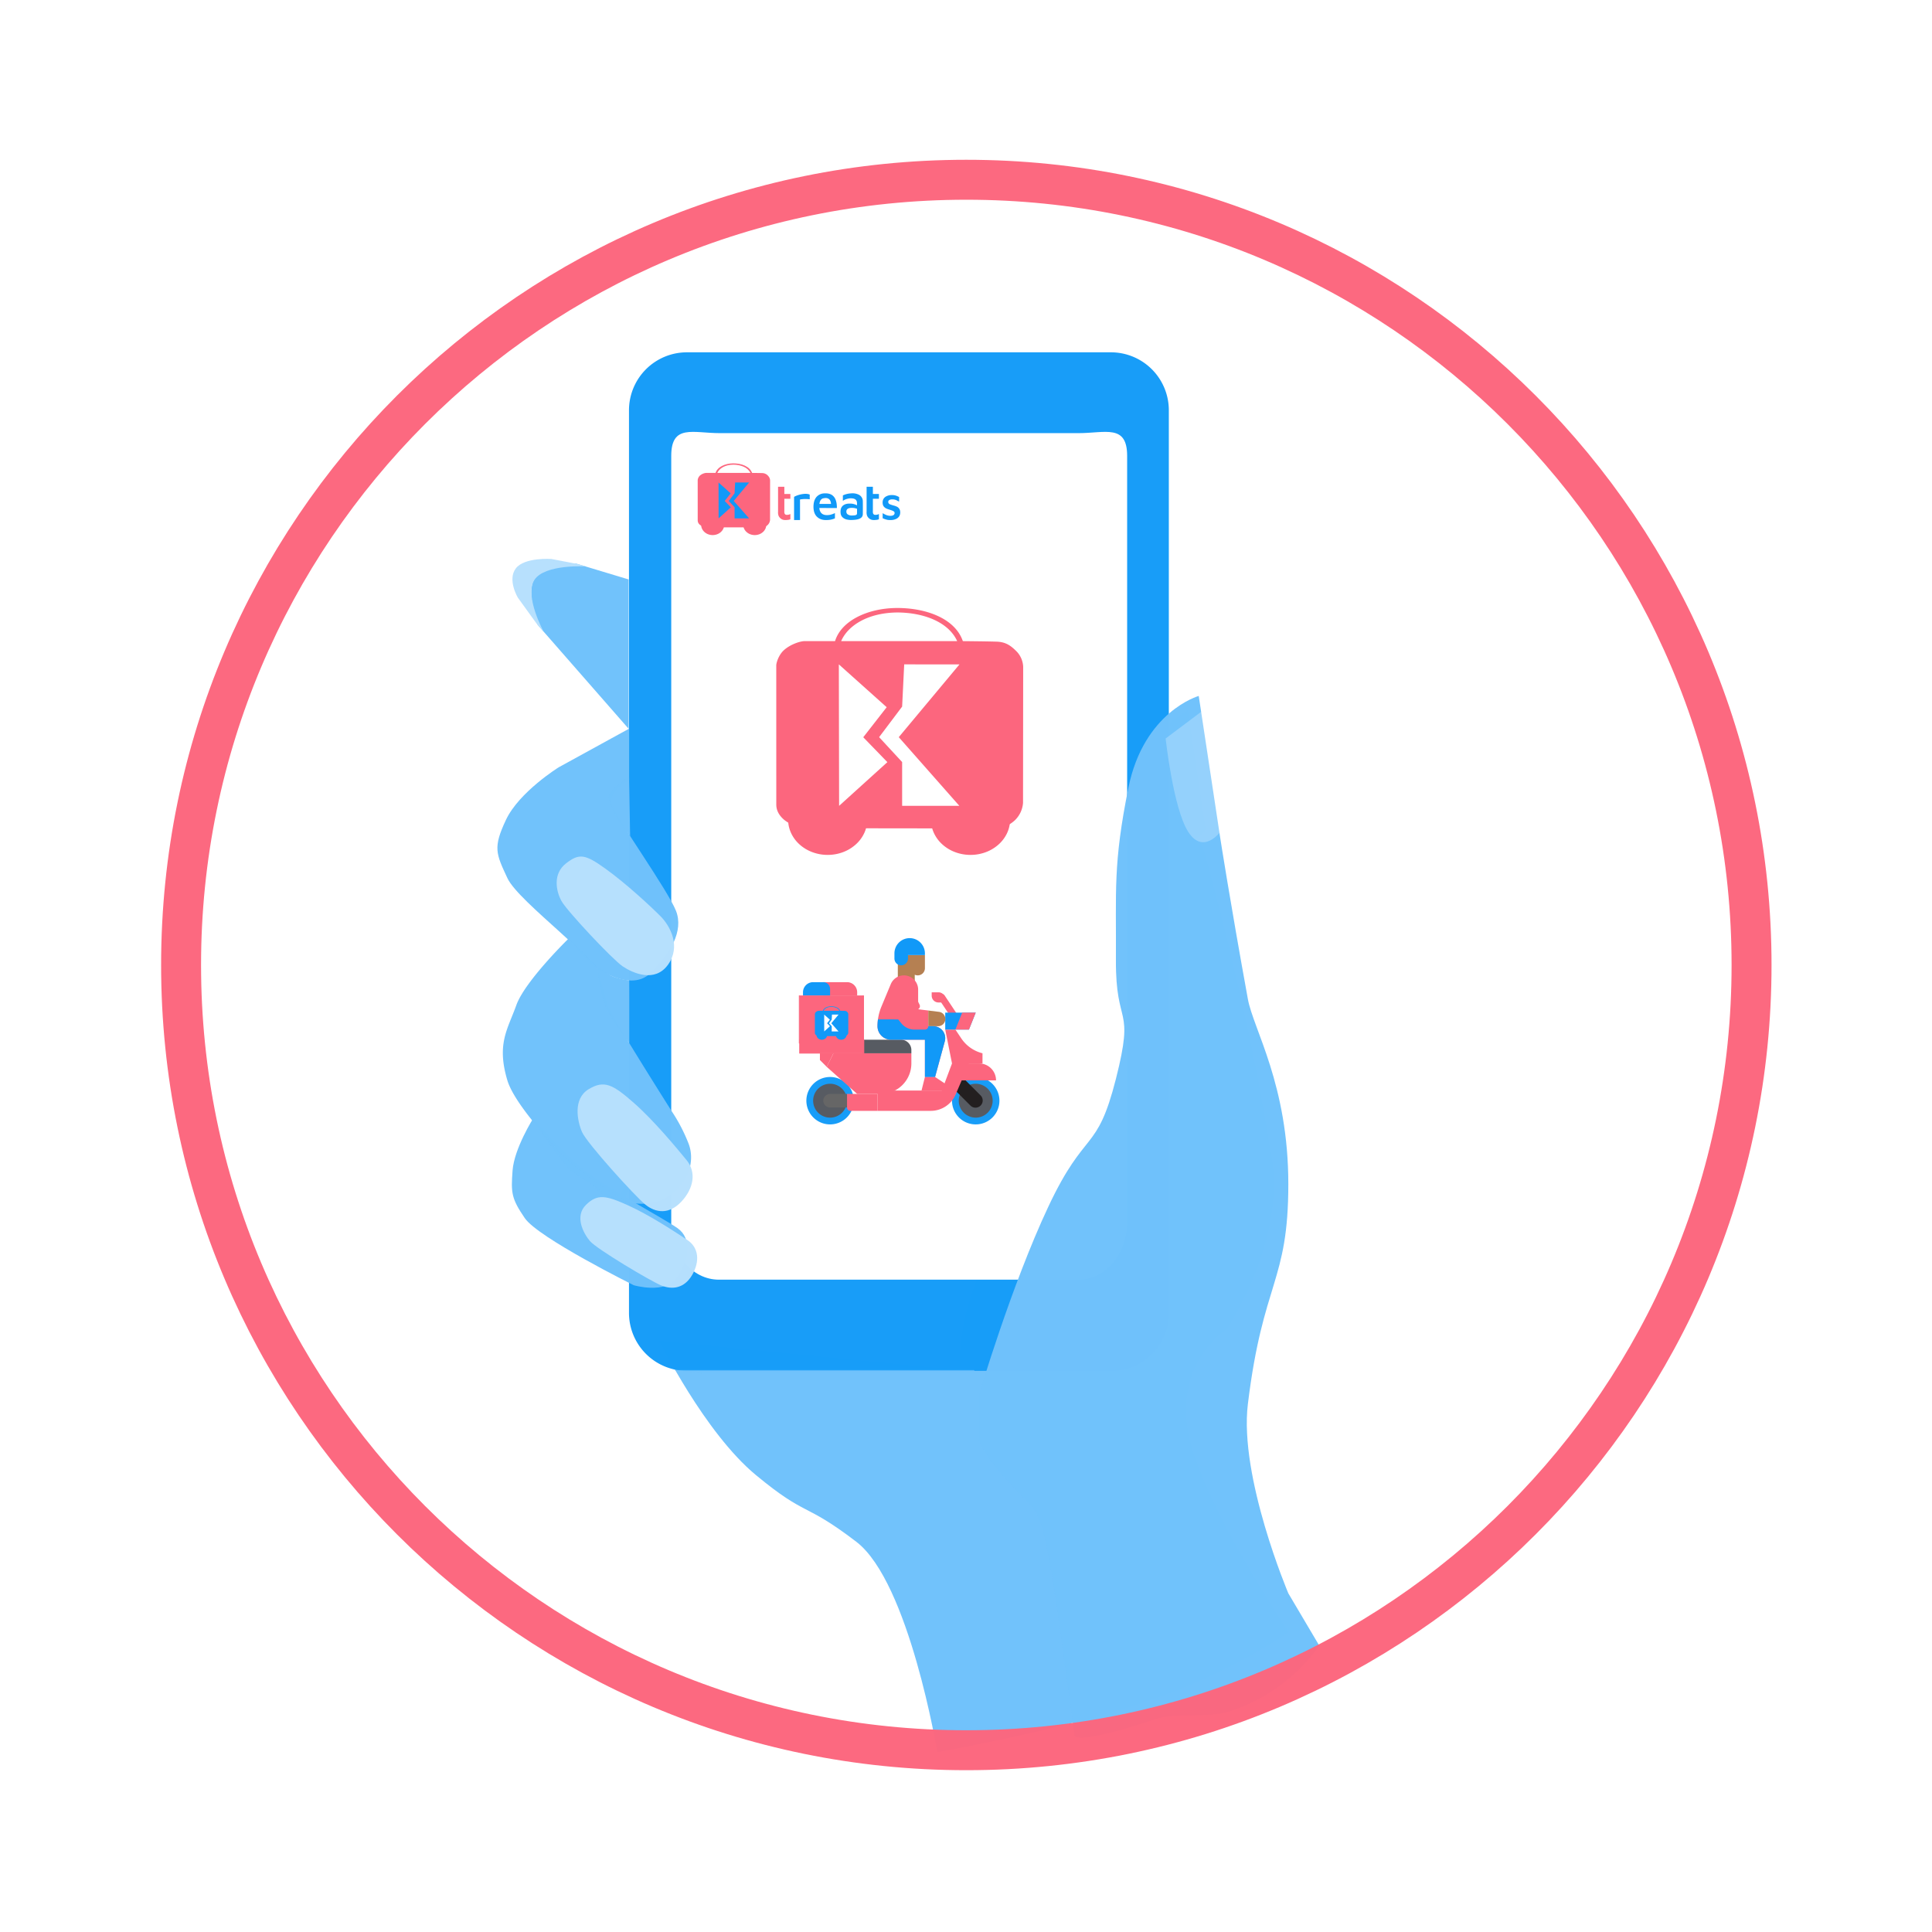 <svg xmlns="http://www.w3.org/2000/svg" xmlns:xlink="http://www.w3.org/1999/xlink" width="1451" height="1451" viewBox="0 0 1451 1451">
  <defs>
    <style>
      .cls-1, .cls-11 {
        fill: #fff;
      }

      .cls-2 {
        clip-path: url(#clip-Step_3);
      }

      .cls-3 {
        fill: rgba(255,202,8,0);
      }

      .cls-4 {
        fill: url(#linear-gradient);
      }

      .cls-5 {
        fill: #70C2FB;opacity: 0.99;
      }

      .cls-6 {
        fill: #70C2FB;opacity: 0.69;
      }

      .cls-18, .cls-7 {
        fill: #179CF8;opacity: 0.99;
      }

      .cls-10, .cls-7 {
        fill-rule: evenodd;
      }

      .cls-21, .cls-8 {
        fill: #FC667E;
      }

      .cls-10, .cls-9 {
        fill: #1199F8;
      }

      .cls-11 {
        stroke: #707070;
      }

      .cls-12 {
        fill: rgba(255,255,255,0.25);
      }

      .cls-13 {
        fill: #70C2FB;opacity: 0.69;
      }

      .cls-14 {
        fill: #70C2FB;opacity: 0.99;
      }

      .cls-15 {
        clip-path: url(#clip-path);
      }

      .cls-16 {
        fill: #b58052;
      }

      .cls-17 {
        fill: #575b62;
      }

      .cls-19 {
        fill: #231f20;
      }

      .cls-20 {
        fill: #666;
      }

      .cls-21, .cls-23 {
        stroke: #FC667E;
      }

      .cls-21 {
        stroke-width: 0.445px;
      }

      .cls-22 {
        fill: #B7E0FD;opacity: 0.99;
      }

      .cls-23, .cls-26 {
        fill: none;
      }

      .cls-23 {
        stroke-width: 30px;
        opacity: 0.98;
      }

      .cls-24, .cls-25 {
        stroke: none;
      }

      .cls-25 {
        fill: rgba(255,202,8,0.1);
      }
    </style>
    <linearGradient id="linear-gradient" x1="3.487" y1="1.332" x2="-0.315" y2="0.425" gradientUnits="objectBoundingBox">
      <stop offset="0" stop-color="#cf9174"/>
      <stop offset="1" stop-color="#91624c"/>
    </linearGradient>
    <clipPath id="clip-path">
      <rect id="Rectangle_504" data-name="Rectangle 504" class="cls-1" width="157.788" height="144.878" transform="translate(0 0)"/>
    </clipPath>
    <clipPath id="clip-Step_3">
      <rect width="1451" height="1451"/>
    </clipPath>
  </defs>
  <g id="Step_3" data-name="Step 3" class="cls-2">
    <rect class="cls-1" width="1451" height="1451"/>
    <g id="Group_2423" data-name="Group 2423" transform="translate(-6407 -1508)">
      <rect id="Rectangle_510" data-name="Rectangle 510" class="cls-1" width="1451" height="1451" transform="translate(6407 1508)"/>
      <g id="Group_2322" data-name="Group 2322" transform="translate(6543 1643)">
        <g id="Group_2320" data-name="Group 2320" transform="translate(241.925 129.602)">
          <g id="Path_4327" data-name="Path 4327" class="cls-3" transform="translate(58.146 510.177)">
            <path class="cls-24" d="M9.431,0H245.21a9.431,9.431,0,0,1,9.431,9.431v96.2a9.431,9.431,0,0,1-9.431,9.431H9.431A9.431,9.431,0,0,1,0,105.629V9.431A9.431,9.431,0,0,1,9.431,0Z"/>
            <path class="cls-25" d="M 9.431 1 C 4.782 1 1 4.782 1 9.431 L 1 105.629 C 1 110.278 4.782 114.06 9.431 114.06 L 245.21 114.06 C 249.859 114.06 253.641 110.278 253.641 105.629 L 253.641 9.431 C 253.641 4.782 249.859 1 245.21 1 L 9.431 1 M 9.431 -7.62939453125e-06 L 245.21 -7.62939453125e-06 C 250.419 -7.62939453125e-06 254.641 4.222 254.641 9.431 L 254.641 105.629 C 254.641 110.838 250.419 115.06 245.21 115.06 L 9.431 115.06 C 4.222 115.06 0 110.838 0 105.629 L 0 9.431 C 0 4.222 4.222 -7.62939453125e-06 9.431 -7.62939453125e-06 Z"/>
          </g>
          <path id="Path_4328" data-name="Path 4328" class="cls-4" d="M955.739,760.706s19.06,72.95,12.049,97.487-12.049,61.34-12.049,61.34S956.122,791.157,955.739,760.706Z" transform="translate(-613.805 -355.101)"/>
          <g id="Group_2317" data-name="Group 2317" transform="translate(117.318 268.622)">
            <path id="Path_4072" data-name="Path 4072" class="cls-5" d="M-5487.53,2197.271s-28.195-59.612-39.544-3.972,18.093,143.825,18.093,143.825l-18.093,87.442s-38.025,60.893-69.83,118.369-26.8,98.672-26.8,98.672l-225.887-22.126s33.745,68.786,72.514,100.85,35.585,19.658,75.353,50.052,60.834,157.987,60.834,157.987,88.127-15.419,153.359-36.757,110.495-53.368,110.495-53.368-66.442-98.586-75.675-150.988,29.217-76.673,29.217-76.673,48.014-70.911,32.105-137.4c-16.422-107.321-50.275-225.283-50.275-225.283Z" transform="translate(5849.589 -2145.695)"/>
            <path id="Path_4077" data-name="Path 4077" class="cls-6" d="M-5719.263,2150.417l-30.715,21.371s11.676,51.317,22.748,68.422,21.54,0,21.54,0Z" transform="translate(6116.077 -2150.417)"/>
          </g>
          <g id="Group_2318" data-name="Group 2318" transform="translate(94.471)">
            <path id="Path_1010" data-name="Path 1010" class="cls-7" d="M-276.521,1065.166a43.507,43.507,0,0,0,43.578,43.578H85.335a43.507,43.507,0,0,0,43.578-43.578v-677.8a43.507,43.507,0,0,0-43.578-43.578H-232.943a43.507,43.507,0,0,0-43.578,43.578Z" transform="translate(276.521 -343.789)"/>
            <path id="Path_1011" data-name="Path 1011" class="cls-1" d="M-236.7,988.189H33.332c20.233,0,36.575-19.454,36.575-43.578V369.533c0-24.124-16.342-17.12-36.575-17.12H-235.92c-20.233,0-36.574-7-36.574,17.12V944.611C-273.272,968.735-256.931,988.189-236.7,988.189Z" transform="translate(304.223 -291.712)"/>
            <g id="Group_2429" data-name="Group 2429" transform="translate(50.604 83.398)">
              <g id="Group_1926" data-name="Group 1926" transform="translate(61.352 17.597)">
                <path id="Path_3096" data-name="Path 3096" class="cls-8" d="M656.459,248.2v18.68a7.628,7.628,0,0,0,.341,2.991,5.4,5.4,0,0,0,3.779,3.19,9.359,9.359,0,0,0,2.7.039,7.751,7.751,0,0,0,1.785-.284c.166-.056.486-.106.594-.256a.6.6,0,0,0,.047-.342v-3.543c-.317.091-.6.266-.915.367a5.385,5.385,0,0,1-1.694.231,1.839,1.839,0,0,1-1.144-.259c-1.013-.707-.778-2.166-.778-3.238v-8.6h4.532v-3.589h-4.532V248.2Z" transform="translate(-656.456 -248.203)"/>
                <path id="Path_3112" data-name="Path 3112" class="cls-9" d="M656.459,248.2v18.68a7.628,7.628,0,0,0,.341,2.991,5.4,5.4,0,0,0,3.779,3.19,9.359,9.359,0,0,0,2.7.039,7.751,7.751,0,0,0,1.785-.284c.166-.056.486-.106.594-.256a.6.6,0,0,0,.047-.342v-3.543c-.317.091-.6.266-.915.367a5.385,5.385,0,0,1-1.694.231,1.839,1.839,0,0,1-1.144-.259c-1.013-.707-.778-2.166-.778-3.238v-8.6h4.532v-3.589h-4.532V248.2Z" transform="translate(-589.96 -248.203)"/>
                <path id="Path_3098" data-name="Path 3098" class="cls-9" d="M918.934,396.439H923.4V382.049c0-.238-.107-.836.073-1.014.108-.107.332-.105.474-.128.424-.07.85-.1,1.275-.146a20.229,20.229,0,0,1,3.279-.08,15.682,15.682,0,0,1,2.186.184v-2.6c0-.227.1-.738-.073-.912a1.464,1.464,0,0,0-.565-.272,7.753,7.753,0,0,0-1.639-.286,10.942,10.942,0,0,0-2.323.051,20.532,20.532,0,0,0-4.645,1.055,14.637,14.637,0,0,0-1.822.763c-.2.1-.517.195-.636.391a.775.775,0,0,0-.047.395v16.986Z" transform="translate(-906.907 -371.472)"/>
                <path id="Path_3111" data-name="Path 3111" class="cls-9" d="M494.536-600.638a16.294,16.294,0,0,0-5.788,1.38l-.269.15-.014,2.031c0,1.12,0,2.036.018,2.036s.223-.132.465-.291a9.558,9.558,0,0,1,3.17-1.3,9.424,9.424,0,0,1,4.153-.141,4.024,4.024,0,0,1,1.958.975,3.3,3.3,0,0,1,.77,1.485,16.187,16.187,0,0,1,.087,2.632c-.023-.009-.282-.137-.583-.282a10.878,10.878,0,0,0-3.352-.947,17.693,17.693,0,0,0-3.188.023c-2.878.446-4.59,1.908-5.1,4.349a9.163,9.163,0,0,0,0,3.324,4.559,4.559,0,0,0,1.494,2.65,7.058,7.058,0,0,0,3.743,1.685,14.273,14.273,0,0,0,3.165.209c3.725-.087,5.993-.7,7.227-1.945a3.526,3.526,0,0,0,.943-2.059c.068-.492.068-9.9,0-10.5a5.448,5.448,0,0,0-1.535-3.411,5.217,5.217,0,0,0-1.58-1.125A10.891,10.891,0,0,0,494.536-600.638Zm1.412,10.9a10.322,10.322,0,0,1,2.746.533l.419.141v1.79c0,1.125-.018,1.881-.05,2.027-.178.833-1.079,1.157-3.388,1.211a7.227,7.227,0,0,1-1.489-.045,5.269,5.269,0,0,1-1.635-.537,2.354,2.354,0,0,1-1.293-1.334,3.529,3.529,0,0,1-.1-1.726c.3-1.266,1.453-1.963,3.443-2.072.314-.018.619-.027.683-.023S495.647-589.754,495.947-589.74Z" transform="translate(-439.8 605.592)"/>
                <path id="shop_2x_5_" data-name="shop@2x (5)" class="cls-10" d="M76.729,287.241a8.773,8.773,0,0,0-2.63.8,5.015,5.015,0,0,0-2.7,2.947,6.507,6.507,0,0,0,.119,3.948,4.944,4.944,0,0,0,2.088,2.17,13.517,13.517,0,0,0,2.063.826c.32.1,1.067.337,1.66.53,2.173.708,2.824,1.221,2.824,2.224a1.809,1.809,0,0,1-.965,1.618c-1.1.657-3.411.6-5.265-.132a20.458,20.458,0,0,1-2.6-1.316l-.14-.085v1.917c0,1.788.005,1.918.075,1.94.042.013.318.123.614.246a16.328,16.328,0,0,0,3.018.943,15.245,15.245,0,0,0,3.5.069,9.313,9.313,0,0,0,3.4-1.039,5.44,5.44,0,0,0,2.113-2.216,6.382,6.382,0,0,0,.312-3.906,4.442,4.442,0,0,0-2.508-2.9,13.518,13.518,0,0,0-2.47-.846,23.245,23.245,0,0,1-2.576-.876,1.8,1.8,0,0,1-1.258-1.527,1.617,1.617,0,0,1,1.042-1.8,4.226,4.226,0,0,1,2.036-.36,6.871,6.871,0,0,1,3.815,1.055c.666.33,1.22.6,1.231.6s.02-.773.02-1.718v-1.718l-.6-.285a11.963,11.963,0,0,0-2.627-.976,12.086,12.086,0,0,0-3.606-.129" transform="translate(7.368 -280.965)"/>
                <g id="e_2x" data-name="e@2x" transform="translate(26.599 4.919)">
                  <path id="Path_3115" data-name="Path 3115" class="cls-9" d="M70.124-1000.712a8.236,8.236,0,0,0-5.457,2.274,8.2,8.2,0,0,0-1.237,1.6c-.1.181-.409.787-.464.927-.027.069-.066.159-.085.206a11.989,11.989,0,0,0-.45,1.391c-.071.31-.085.379-.137.639a16.48,16.48,0,0,0-.082,5.528c.038.225.154.807.187.933.014.052.036.126.044.165a9.443,9.443,0,0,0,.675,1.8c.074.151.173.335.217.411s.091.156.1.178a8.151,8.151,0,0,0,.982,1.289A10.3,10.3,0,0,0,66-982.066l.365.208a6.031,6.031,0,0,0,.746.373c.077.033.2.088.274.124a5.349,5.349,0,0,0,.672.233,9.6,9.6,0,0,0,1.728.357c.143.016.326.044.409.057.2.033,2.25.033,2.732,0,.532-.038,1.237-.121,1.646-.192l.315-.055c.184-.027.82-.17,1.084-.241l.453-.124c.337-.093.971-.313,1.377-.477l.321-.132.011-1.97c.008-1.081,0-1.975-.011-1.981a.639.639,0,0,0-.208.077,15.256,15.256,0,0,1-1.915.771c-.491.162-.582.189-1.166.346-.1.027-.269.06-.549.11-.1.016-.2.036-.233.044-.134.027-.694.093-1.07.121a13.934,13.934,0,0,1-1.865-.025,6.6,6.6,0,0,1-.892-.162c-.052-.016-.17-.049-.261-.071a2.6,2.6,0,0,1-.247-.082c-.044-.022-.167-.074-.274-.115a4.3,4.3,0,0,1-1.509-1.031,2.865,2.865,0,0,1-.343-.406,1.306,1.306,0,0,0-.082-.11,1.874,1.874,0,0,1-.192-.288.754.754,0,0,0-.077-.132,1.7,1.7,0,0,1-.126-.225c-.027-.06-.08-.178-.118-.261a5.845,5.845,0,0,1-.258-.672c-.016-.06-.041-.137-.055-.173a.429.429,0,0,1-.025-.129.109.109,0,0,0-.025-.08.248.248,0,0,1-.038-.118c-.008-.057-.03-.173-.047-.255s-.041-.219-.052-.3-.03-.176-.038-.206a2.423,2.423,0,0,1-.03-.271l-.016-.217,1.24.016c.683.011,3.651.019,6.592.022l5.35,0,.008-.409a19.664,19.664,0,0,0-.134-2.34,15.4,15.4,0,0,0-.491-2.5,12.5,12.5,0,0,0-.439-1.248,7.968,7.968,0,0,0-1.122-1.876,7.181,7.181,0,0,0-1.5-1.38c-.077-.047-.189-.115-.25-.159a6.63,6.63,0,0,0-1.44-.656c-.159-.049-.318-.1-.357-.112-.066-.022-.258-.071-.562-.137-.074-.019-.211-.044-.3-.058l-.329-.052A14.883,14.883,0,0,0,70.124-1000.712Zm1.317,3.481c.151.016.329.041.4.055.272.049.455.09.521.11l.192.055a1.974,1.974,0,0,1,.343.124,3.337,3.337,0,0,1,.628.351,4.026,4.026,0,0,1,.691.664c.027.044.071.1.093.132a4.291,4.291,0,0,1,.4.746c.025.06.058.132.071.156s.134.384.143.425c.014.072.03.14.1.425a6.471,6.471,0,0,1,.165,1.191c-.005.005-1.967.011-4.359.011H66.484l.014-.132c.008-.071.03-.2.047-.293s.036-.214.044-.275.077-.335.091-.381.036-.129.052-.181c.071-.26.1-.348.115-.4.014-.03.049-.129.082-.219a3.714,3.714,0,0,1,1.141-1.7c.058-.044.132-.1.159-.129a.21.21,0,0,1,.08-.047.856.856,0,0,0,.145-.082,3.053,3.053,0,0,1,.623-.3A13.412,13.412,0,0,1,71.441-997.231Z" transform="translate(-62.018 1000.735)"/>
                  <path id="Path_3116" data-name="Path 3116" class="cls-9" d="M177.36-809.9a.055.055,0,0,0,.052,0c.011-.008-.005-.016-.036-.014S177.339-809.911,177.36-809.9Z" transform="translate(-174.184 815.154)"/>
                  <path id="Path_3117" data-name="Path 3117" class="cls-9" d="M181.36-809.9a.055.055,0,0,0,.052,0c.011-.008-.005-.016-.036-.014S181.338-809.911,181.36-809.9Z" transform="translate(-178.074 815.154)"/>
                  <path id="Path_3118" data-name="Path 3118" class="cls-9" d="M184.724-807.772a.184.184,0,0,0,.011.11c.011.008.022-.036.022-.1C184.757-807.9,184.74-807.9,184.724-807.772Z" transform="translate(-181.355 813.158)"/>
                  <path id="Path_3119" data-name="Path 3119" class="cls-9" d="M186.724-799.772a.184.184,0,0,0,.011.11c.011.008.022-.036.022-.1C186.757-799.9,186.74-799.9,186.724-799.772Z" transform="translate(-183.3 805.378)"/>
                  <path id="Path_3120" data-name="Path 3120" class="cls-9" d="M160.614-795.965c-.069.08-.071.11-.006.049a.491.491,0,0,0,.074-.077C160.683-796.012,160.639-796,160.614-795.965Z" transform="translate(-157.857 801.617)"/>
                  <path id="Path_3121" data-name="Path 3121" class="cls-9" d="M155-783.97c0,.014.014.019.027.011s.027-.022.027-.03-.011-.011-.027-.011A.03.03,0,0,0,155-783.97Z" transform="translate(-152.449 789.946)"/>
                  <path id="Path_3122" data-name="Path 3122" class="cls-9" d="M150.614-779.965c-.069.08-.071.11-.006.049a.482.482,0,0,0,.074-.077C150.683-780.012,150.639-780,150.614-779.965Z" transform="translate(-148.132 786.056)"/>
                  <path id="Path_3123" data-name="Path 3123" class="cls-9" d="M194.366-748.955a.033.033,0,0,0,.014.044c.014.008.027,0,.027-.025C194.407-748.985,194.391-748.993,194.366-748.955Z" transform="translate(-190.732 755.886)"/>
                  <path id="Path_3124" data-name="Path 3124" class="cls-9" d="M127-725.97c0,.014.014.019.027.011s.027-.022.027-.03-.011-.011-.027-.011A.03.03,0,0,0,127-725.97Z" transform="translate(-125.217 733.537)"/>
                  <path id="Path_3125" data-name="Path 3125" class="cls-9" d="M127-556.973a.03.03,0,0,0,.03.027c.014,0,.019-.014.011-.027s-.022-.027-.03-.027S127-556.989,127-556.973Z" transform="translate(-125.217 569.173)"/>
                  <path id="Path_3126" data-name="Path 3126" class="cls-9" d="M141-514.973a.03.03,0,0,0,.03.028c.014,0,.019-.014.011-.028s-.022-.027-.03-.027S141-514.989,141-514.973Z" transform="translate(-138.833 528.325)"/>
                  <path id="Path_3127" data-name="Path 3127" class="cls-9" d="M196.588-492.757a.078.078,0,0,0,.005.074c.036.022.049-.022.027-.08S196.6-492.815,196.588-492.757Z" transform="translate(-192.89 506.735)"/>
                  <path id="Path_3128" data-name="Path 3128" class="cls-9" d="M150.337-491.834c.027.036.06.069.074.069s0-.03-.038-.069C150.291-491.922,150.274-491.922,150.337-491.834Z" transform="translate(-147.877 505.859)"/>
                  <path id="Path_3129" data-name="Path 3129" class="cls-9" d="M160.3-471.959c.011.022.03.041.044.041s.014-.016-.006-.041A.165.165,0,0,0,160.3-472C160.293-472,160.3-471.981,160.3-471.959Z" transform="translate(-157.6 486.505)"/>
                  <path id="Path_3130" data-name="Path 3130" class="cls-9" d="M163.984-465.872c.038.044.077.088.085.1a.2.2,0,0,1,.03.055c.008.022.019.027.03.011s-.036-.077-.1-.137C163.948-465.924,163.934-465.93,163.984-465.872Z" transform="translate(-161.159 480.583)"/>
                  <path id="Path_3131" data-name="Path 3131" class="cls-9" d="M216.363-447.973c.008.014.022.027.03.027s.011-.014.011-.027a.028.028,0,0,0-.03-.027C216.36-448,216.355-447.989,216.363-447.973Z" transform="translate(-212.125 463.164)"/>
                  <path id="Path_3132" data-name="Path 3132" class="cls-9" d="M175.582-446.4c.047.052.085.1.091.107s.011.005.019,0-.033-.055-.091-.107l-.1-.093Z" transform="translate(-172.387 461.705)"/>
                  <path id="Path_3133" data-name="Path 3133" class="cls-9" d="M218-444.078a.166.166,0,0,0,.041.044c.036.03.038.027.025-.011S218-444.108,218-444.078Z" transform="translate(-213.721 459.362)"/>
                  <path id="Path_3134" data-name="Path 3134" class="cls-9" d="M222.363-437.973c.008.014.022.027.03.027s.011-.014.011-.027a.028.028,0,0,0-.03-.027C222.36-438,222.355-437.989,222.363-437.973Z" transform="translate(-217.96 453.438)"/>
                  <path id="Path_3135" data-name="Path 3135" class="cls-9" d="M224-434.078a.167.167,0,0,0,.041.044c.036.03.038.027.025-.011S224-434.108,224-434.078Z" transform="translate(-219.556 449.636)"/>
                  <path id="Path_3136" data-name="Path 3136" class="cls-9" d="M228.363-427.973c.008.014.022.027.03.027s.011-.014.011-.027a.028.028,0,0,0-.03-.027C228.36-428,228.355-427.989,228.363-427.973Z" transform="translate(-223.796 443.712)"/>
                  <path id="Path_3137" data-name="Path 3137" class="cls-9" d="M230.415-423.945a.263.263,0,0,0,.06.055c.005,0-.005-.025-.025-.055s-.047-.055-.06-.055S230.388-423.975,230.415-423.945Z" transform="translate(-225.766 439.822)"/>
                  <path id="Path_3138" data-name="Path 3138" class="cls-9" d="M234.667-418.8c-.011.016,0,.052.033.08s.055.036.055.019-.011-.033-.025-.033-.03-.022-.036-.049S234.678-418.816,234.667-418.8Z" transform="translate(-229.927 434.773)"/>
                  <path id="Path_3139" data-name="Path 3139" class="cls-9" d="M205-412.877c0,.011.027.036.063.058.06.038.06.038.008-.022S205-412.91,205-412.877Z" transform="translate(-201.078 429.023)"/>
                  <path id="Path_3140" data-name="Path 3140" class="cls-9" d="M238.663-412.817c-.008.047,0,.091.011.1s.022-.03.022-.082C238.7-412.921,238.679-412.929,238.663-412.817Z" transform="translate(-233.813 429.023)"/>
                  <path id="Path_3141" data-name="Path 3141" class="cls-9" d="M210.4-408.973c-.008.014,0,.027.027.027s.036-.014.027-.027-.022-.027-.027-.027S210.412-408.989,210.4-408.973Z" transform="translate(-206.331 425.233)"/>
                  <path id="Path_3142" data-name="Path 3142" class="cls-9" d="M214.391-406.466c-.008.016,0,.03.025.03a.064.064,0,0,1,.052.033c.005.019.019.027.03.019s-.005-.038-.036-.063S214.4-406.485,214.391-406.466Z" transform="translate(-210.208 422.779)"/>
                  <path id="Path_3143" data-name="Path 3143" class="cls-9" d="M241.2-405.456c0,.044.005.06.014.033a.207.207,0,0,0,0-.082C241.205-405.522,241.2-405.5,241.2-405.456Z" transform="translate(-236.284 421.841)"/>
                  <path id="Path_3144" data-name="Path 3144" class="cls-9" d="M220.295-402.151c-.049.022-.047.025.019.025a.118.118,0,0,1,.085.036c.005.019.019.027.03.019C220.465-402.1,220.35-402.173,220.295-402.151Z" transform="translate(-215.92 418.576)"/>
                  <path id="Path_3145" data-name="Path 3145" class="cls-9" d="M238.509-400.957a.069.069,0,0,0,.014.06c.019.033.025.027.025-.022S238.534-401,238.509-400.957Z" transform="translate(-233.665 417.432)"/>
                  <path id="Path_3146" data-name="Path 3146" class="cls-9" d="M226.6-398.875l-.1.019.118.005c.074,0,.112-.008.1-.025a.048.048,0,0,0-.022-.025A.856.856,0,0,1,226.6-398.875Z" transform="translate(-221.988 415.41)"/>
                  <path id="Path_3147" data-name="Path 3147" class="cls-9" d="M235.36-395.9a.056.056,0,0,0,.052,0c.011-.008-.005-.016-.036-.014S235.339-395.911,235.36-395.9Z" transform="translate(-230.593 412.512)"/>
                  <path id="Path_3148" data-name="Path 3148" class="cls-9" d="M597.36-765.9a.055.055,0,0,0,.052,0c.011-.008-.005-.016-.036-.014S597.338-765.911,597.36-765.9Z" transform="translate(-582.662 772.362)"/>
                  <path id="Path_3149" data-name="Path 3149" class="cls-9" d="M589.281-763.872a.148.148,0,0,1-.126.134c-.044.008-.047.011-.008.027.066.025.2-.115.162-.17C589.287-763.916,589.281-763.913,589.281-763.872Z" transform="translate(-574.66 770.402)"/>
                  <path id="Path_3150" data-name="Path 3150" class="cls-9" d="M600.439-763.367c-.016.047.014.071.058.047.022-.014.019-.03-.005-.052S600.452-763.4,600.439-763.367Z" transform="translate(-585.663 769.903)"/>
                  <path id="Path_3151" data-name="Path 3151" class="cls-9" d="M604.3-759.945c.027.03.055.049.063.044s-.063-.1-.093-.1C604.255-760,604.268-759.975,604.3-759.945Z" transform="translate(-589.386 766.604)"/>
                  <path id="Path_3152" data-name="Path 3152" class="cls-9" d="M585.042-754.591a.153.153,0,0,1-.036.113c-.019.005-.027.019-.019.03.038.041.1-.082.077-.162S585.045-754.692,585.042-754.591Z" transform="translate(-570.637 761.42)"/>
                  <path id="Path_3153" data-name="Path 3153" class="cls-9" d="M608.366-754.955a.033.033,0,0,0,.014.044c.014.008.027,0,.027-.025C608.407-754.985,608.391-754.993,608.366-754.955Z" transform="translate(-593.374 761.721)"/>
                  <path id="Path_3154" data-name="Path 3154" class="cls-9" d="M610.366-750.955a.033.033,0,0,0,.014.044c.014.008.027,0,.027-.025C610.407-750.985,610.391-750.993,610.366-750.955Z" transform="translate(-595.319 757.831)"/>
                  <path id="Path_3155" data-name="Path 3155" class="cls-9" d="M612.563-746.872c-.008.03,0,.063.011.071s.025-.016.025-.055C612.6-746.941,612.582-746.949,612.563-746.872Z" transform="translate(-597.456 753.888)"/>
                  <path id="Path_3156" data-name="Path 3156" class="cls-9" d="M583-741.97c0,.014.014.019.027.011s.027-.022.027-.03-.011-.011-.027-.011A.03.03,0,0,0,583-741.97Z" transform="translate(-568.708 749.098)"/>
                  <path id="Path_3157" data-name="Path 3157" class="cls-9" d="M614.366-740.955a.034.034,0,0,0,.014.044c.014.008.027,0,.027-.025C614.407-740.985,614.391-740.994,614.366-740.955Z" transform="translate(-599.21 748.105)"/>
                  <path id="Path_3158" data-name="Path 3158" class="cls-9" d="M616.363-735.973c.008.014.022.027.03.027s.011-.014.011-.027a.028.028,0,0,0-.03-.027C616.36-736,616.355-735.989,616.363-735.973Z" transform="translate(-601.152 743.263)"/>
                  <path id="Path_3159" data-name="Path 3159" class="cls-9" d="M579-731.97c0,.014.014.019.027.011s.027-.022.027-.03-.011-.011-.027-.011A.03.03,0,0,0,579-731.97Z" transform="translate(-564.817 739.372)"/>
                  <path id="Path_3160" data-name="Path 3160" class="cls-9" d="M618.363-729.973c.008.014.022.027.03.027s.011-.014.011-.027a.028.028,0,0,0-.03-.027C618.36-730,618.355-729.989,618.363-729.973Z" transform="translate(-603.097 737.427)"/>
                  <path id="Path_3161" data-name="Path 3161" class="cls-9" d="M563-697.882c0,.03.011.049.027.038a.043.043,0,0,0,.008-.055C563.017-697.956,563-697.951,563-697.882Z" transform="translate(-549.256 706.245)"/>
                  <path id="Path_3162" data-name="Path 3162" class="cls-9" d="M561-692.936c0,.022.014.033.027.025a.033.033,0,0,0,.014-.044C561.016-692.994,561-692.985,561-692.936Z" transform="translate(-547.311 701.422)"/>
                  <path id="Path_3163" data-name="Path 3163" class="cls-9" d="M559.081-685.785c0,.03.008.038.016.016a.055.055,0,0,0,0-.052C559.087-685.832,559.078-685.815,559.081-685.785Z" transform="translate(-545.444 694.463)"/>
                  <path id="Path_3164" data-name="Path 3164" class="cls-9" d="M605.651-685.844l-.151.159.159-.151c.146-.137.17-.165.148-.165C605.8-686,605.733-685.929,605.651-685.844Z" transform="translate(-590.59 694.634)"/>
                  <path id="Path_3165" data-name="Path 3165" class="cls-9" d="M561-682.528c0,.019.011.033.025.033s.03.041.036.088c.008.091.008.091.025.016a.112.112,0,0,0-.033-.121C561.022-682.539,561-682.545,561-682.528Z" transform="translate(-547.311 691.267)"/>
                  <path id="Path_3166" data-name="Path 3166" class="cls-9" d="M565-674.877c0,.011.027.036.063.057.06.038.06.038.008-.022S565-674.91,565-674.877Z" transform="translate(-551.201 683.835)"/>
                </g>
              </g>
              <g id="Group_2006" data-name="Group 2006" transform="translate(1)">
                <g id="Group_1981" data-name="Group 1981" transform="translate(13.363)">
                  <g id="Group_1924" data-name="Group 1924">
                    <g id="Group_1892" data-name="Group 1892">
                      <path id="Cart_4_" class="cls-8" d="M294.881,82.745c-1.7-5.067-8.1-7.366-14.384-7.286-5.994.076-11.73,2.709-13.111,7.286h.153c-.588.017,8.04.006,18.233,0C290.02,82.743,294.881,82.745,294.881,82.745Zm-1.22,0H268.7c1.433-3.427,5.786-6.287,12.213-6.3,5.527.051,10.883,2.084,12.746,6.3Z" transform="translate(-267.387 -75.457)"/>
                    </g>
                  </g>
                </g>
                <g id="Group_1924-2" data-name="Group 1924" transform="translate(0 7.183)">
                  <g id="Group_1892-2" data-name="Group 1892" transform="translate(0 0)">
                    <path id="Subtraction_1" data-name="Subtraction 1" class="cls-8" d="M8.634,7.778a9.5,9.5,0,0,1-3.3-.587,8.722,8.722,0,0,1-2.8-1.671,7.671,7.671,0,0,1-1.873-2.5A6.957,6.957,0,0,1,0,.063C0,.046,0,.029,0,.011H17.29V0c0,.018,0,.035,0,.053v.01a6.959,6.959,0,0,1-.679,3,7.706,7.706,0,0,1-1.853,2.452,8.742,8.742,0,0,1-2.748,1.654,9.495,9.495,0,0,1-3.366.606Z" transform="translate(2.593 38.905)"/>
                    <path id="Subtraction_2" data-name="Subtraction 2" class="cls-8" d="M8.633,12.213a9.5,9.5,0,0,1-3.3-.587,8.724,8.724,0,0,1-2.8-1.671,7.674,7.674,0,0,1-1.873-2.5A6.957,6.957,0,0,1,0,4.5c0-.017,0-.034,0-.051H15.669V0A7.117,7.117,0,0,1,17.29,4.5a6.96,6.96,0,0,1-.679,3,7.706,7.706,0,0,1-1.853,2.452,8.742,8.742,0,0,1-2.748,1.654,9.494,9.494,0,0,1-3.366.606Z" transform="translate(34.212 34.469)"/>
                    <path id="Cart_4_2" data-name="Cart_4_" class="cls-8" d="M80.282,173.373c-1.973-.069-7.462-.118-7.462-.118H37.892a8.425,8.425,0,0,0-4.5,2,5.6,5.6,0,0,0-1.656,3.307l.007,30.357a4.239,4.239,0,0,0,1.774,3.387,9.015,9.015,0,0,0,4.442,1.8l42.177.055a6.454,6.454,0,0,0,4.138-1.788,5.884,5.884,0,0,0,1.8-3.8l.031-29.721a5.114,5.114,0,0,0-1.311-3.2A6.021,6.021,0,0,0,80.282,173.373Z" transform="translate(-31.739 -173.255)"/>
                  </g>
                </g>
                <g id="Group_1995" data-name="Group 1995" transform="translate(15.645 14.364)">
                  <path id="Path_3174" data-name="Path 3174" class="cls-9" d="M0,0,9.119,8.163h0L4.654,13.89l4.595,4.744-9.2,8.33Z" transform="translate(0 0)"/>
                  <path id="Path_3173" data-name="Path 3173" class="cls-9" d="M-5390.036,14005.02l-.395,8.047-4.387,5.824,4.387,4.746v8.346h10.9l-11.546-13.092,11.575-13.871Z" transform="translate(5402.494 -14005.02)"/>
                </g>
              </g>
            </g>
            <g id="Rectangle_512" data-name="Rectangle 512" class="cls-11" transform="translate(139.604 493.398)">
              <rect class="cls-24" width="26" height="21"/>
              <rect class="cls-26" x="0.5" y="0.5" width="25" height="20"/>
            </g>
          </g>
          <g id="Group_2319" data-name="Group 2319" transform="translate(127.064 258.073)">
            <path id="Path_4072-2" data-name="Path 4072" class="cls-5" d="M-5535.464,2154.589s-41.215,11.606-52.818,68.94-9.083,77.134-9.383,129.08,14.36,33.069,0,89.591-22.812,36.574-50.712,95.865-52.151,141.538-52.151,141.538v34.463s4.9,14.767,37.26,46.465c12.846,12.584,15.813,36.953,34.409,173.929,0,0-5.792,10.591,60.914-11.4,15.543-5.123,39.486-.913,54.266-5.458,47.241-14.532,68.617-49.991,68.617-49.991l-23.116-39.072s-37.051-87.346-30.38-142.1c11.307-92.812,30.38-90.836,30.38-165.32s-26.249-116.169-30.38-138.882c-13.588-74.689-20.883-121.839-20.883-121.839Z" transform="translate(5930.769 -2154.589)"/>
            <path id="Path_4077-2" data-name="Path 4077" class="cls-12" d="M-5718.928,2150.741l-27.22,20.453s5.772,52.807,17.009,70.167,24,0,24,0Z" transform="translate(6116.583 -2139.223)"/>
            <path id="Path_4080" data-name="Path 4080" class="cls-13" d="M-5843.118,2276.469h226.751v2.517h-204.2Z" transform="translate(5843.118 -1770.181)"/>
          </g>
          <path id="Path_4329" data-name="Path 4329" class="cls-14" d="M-5784.277,2257.918l17.846-39.756v6.184s-.733,9.693-9.051,19.466S-5784.277,2257.918-5784.277,2257.918Z" transform="translate(5860.904 -1599.306)"/>
          <g id="Group_2323" data-name="Group 2323" transform="translate(205.068 192.018)">
            <g id="Group_1952" data-name="Group 1952" transform="translate(0 0)">
              <g id="Group_1924-3" data-name="Group 1924" transform="translate(0.007)">
                <g id="Group_1892-3" data-name="Group 1892">
                  <path id="Subtraction_1-2" data-name="Subtraction 1" class="cls-8" d="M29.67,26.728a32.633,32.633,0,0,1-11.355-2.016,29.974,29.974,0,0,1-9.626-5.742,26.36,26.36,0,0,1-6.438-8.605A23.907,23.907,0,0,1,0,.215C0,.156,0,.1,0,.039H59.415V0c0,.06,0,.121,0,.181V.215a23.915,23.915,0,0,1-2.335,10.319,26.483,26.483,0,0,1-6.368,8.428,30.044,30.044,0,0,1-9.445,5.683A32.628,32.628,0,0,1,29.7,26.728Z" transform="translate(8.909 158.712)"/>
                  <path id="Subtraction_2-2" data-name="Subtraction 2" class="cls-8" d="M29.669,41.969a32.632,32.632,0,0,1-11.354-2.016,29.981,29.981,0,0,1-9.626-5.741,26.37,26.37,0,0,1-6.437-8.606A23.908,23.908,0,0,1,0,15.456c0-.058,0-.117,0-.175H53.846V0a24.457,24.457,0,0,1,5.569,15.456A23.917,23.917,0,0,1,57.08,25.775,26.482,26.482,0,0,1,50.713,34.2a30.041,30.041,0,0,1-9.444,5.683A32.627,32.627,0,0,1,29.7,41.969Z" transform="translate(116.187 143.471)"/>
                  <path id="Cart_4_3" data-name="Cart_4_" class="cls-8" d="M197.321,100.746c-6.731-.239-25.452-.4-25.452-.4-5.934-17.3-28.281-25.149-50.216-24.878-20.926.258-40.952,9.25-45.773,24.878H52.726c-2.906.081-10.268,2.244-15.337,6.878-3.946,3.607-5.65,9.516-5.65,11.377l.023,104.418c-.006,2.819.75,7.192,6.05,11.651a30.6,30.6,0,0,0,15.151,6.186l143.869.191c3.241,0,8.88-1.35,14.114-6.149a20.322,20.322,0,0,0,6.129-13.065l.105-102.231a17.675,17.675,0,0,0-4.471-11.023C207.958,103.633,204.052,100.986,197.321,100.746Zm-29.711-.4H80.476c5-11.7,20.2-21.467,42.637-21.515,19.295.174,37.993,7.117,44.5,21.515Z" transform="translate(-31.739 -75.457)"/>
                </g>
              </g>
              <g id="Group_2432" data-name="Group 2432" transform="translate(47.007 42.35)">
                <path id="Path_3174-2" data-name="Path 3174" class="cls-1" d="M0,0,35.933,32.166h0L18.341,54.733,36.447,73.426.2,106.249Z" transform="translate(0 0)"/>
                <path id="Path_3173-2" data-name="Path 3173" class="cls-1" d="M-5375.975,14005.02l-1.554,31.708-17.288,22.95,17.288,18.7v32.888h42.967l-45.5-51.588,45.611-54.658Z" transform="translate(5425.064 -14005.02)"/>
              </g>
            </g>
          </g>
          <g id="Mask_Group_21" data-name="Mask Group 21" class="cls-15" transform="translate(219.412 439.34)">
            <g id="delivery" transform="translate(2.868 0.62)">
              <path id="Path_4331" data-name="Path 4331" class="cls-8" d="M138.982,174.1l2.544-10.175h7.631l7.631,5.087V174.1Z" transform="translate(-47.087 -59.634)"/>
              <path id="Path_4332" data-name="Path 4332" class="cls-16" d="M114.036,35.636v20.35h12.719V50.408a5.39,5.39,0,0,0,2.235.491h0a5.4,5.4,0,0,0,5.4-5.4V35.636Z" transform="translate(-39.948 -22.918)"/>
              <path id="Path_4333" data-name="Path 4333" class="cls-9" d="M121.919,17.818h0a11.447,11.447,0,0,1,11.447,11.447v1.272H120.648v2.544a5.088,5.088,0,1,1-10.175,0V29.265a11.447,11.447,0,0,1,11.447-11.447Z" transform="translate(-38.928 -17.818)"/>
              <path id="Path_4334" data-name="Path 4334" class="cls-8" d="M143.529,104.147a8.98,8.98,0,0,1-.315,2.362L135.9,133.33h-7.631V105.349H102.83A10.172,10.172,0,0,1,92.655,95.174,38.305,38.305,0,0,1,95.589,80.5l7.043-16.906A10.684,10.684,0,0,1,123.179,67.7V82.455l7.631.954V95.174h3.746a8.967,8.967,0,0,1,8.973,8.973Z" transform="translate(-33.829 -29.037)"/>
              <path id="Path_4335" data-name="Path 4335" class="cls-8" d="M166.732,94.83l-8.749-13.124H156.8V76.618h2.544a2.544,2.544,0,0,1,2.117,1.133l9.5,14.257Z" transform="translate(-52.187 -34.647)"/>
              <path id="Path_4336" data-name="Path 4336" class="cls-8" d="M61.074,74.32V71.777a7.631,7.631,0,0,0-7.631-7.631H35.636V74.32Z" transform="translate(-17.51 -31.077)"/>
              <path id="Path_4337" data-name="Path 4337" class="cls-9" d="M34.6,74.32V69.233a5.087,5.087,0,0,0-5.087-5.087H21.886a7.631,7.631,0,0,0-7.631,7.631V74.32Z" transform="translate(-11.391 -31.077)"/>
              <path id="Path_4338" data-name="Path 4338" class="cls-8" d="M10.691,78.4v35.612H11.9V78.4Z" transform="translate(36.753 -35.157)"/>
              <path id="Path_4339" data-name="Path 4339" class="cls-8" d="M37.16,149.157l-5.087-5.088v-5.087H42.248Z" transform="translate(-16.49 -52.495)"/>
              <ellipse id="Ellipse_267" data-name="Ellipse 267" class="cls-17" cx="15.262" cy="15.262" rx="15.262" ry="15.262" transform="translate(117.332 106.837)"/>
              <path id="Path_4340" data-name="Path 4340" class="cls-18" d="M188.861,199.539a17.806,17.806,0,1,1,17.806-17.806A17.806,17.806,0,0,1,188.861,199.539Zm0-30.525a12.719,12.719,0,1,0,12.719,12.719A12.719,12.719,0,0,0,188.861,169.015Z" transform="translate(-56.267 -59.634)"/>
              <path id="Path_4341" data-name="Path 4341" class="cls-19" d="M171.055,171.558l13.682,13.682a5.4,5.4,0,1,0,7.631-7.631l-13.682-13.682Z" transform="translate(-56.267 -59.634)"/>
              <path id="Path_4342" data-name="Path 4342" class="cls-8" d="M178.182,149.673h15.262a12.719,12.719,0,0,1,12.718,12.719H178.182Z" transform="translate(-58.306 -55.555)"/>
              <path id="Path_4343" data-name="Path 4343" class="cls-8" d="M92.655,175.086h40a20.35,20.35,0,0,0,18.7-12.334l9.977-23.279H171.51v-7.631a27.128,27.128,0,0,1-15.993-11.27l-4.357-6.536h-7.631l5.087,25.437-7.631,20.35H92.655Z" transform="translate(-33.829 -45.356)"/>
              <ellipse id="Ellipse_268" data-name="Ellipse 268" class="cls-17" cx="15.262" cy="15.262" rx="15.262" ry="15.262" transform="translate(7.951 106.837)"/>
              <path id="Path_4344" data-name="Path 4344" class="cls-18" d="M35.624,199.539A17.806,17.806,0,1,1,53.43,181.733,17.806,17.806,0,0,1,35.624,199.539Zm0-30.525a12.719,12.719,0,1,0,12.719,12.719A12.719,12.719,0,0,0,35.624,169.015Z" transform="translate(-12.411 -59.634)"/>
              <path id="Path_4345" data-name="Path 4345" class="cls-8" d="M44.287,138.982h58.506v7.631A22.894,22.894,0,0,1,79.9,169.507H62.094L39.2,149.157Z" transform="translate(-18.53 -52.495)"/>
              <path id="Path_4346" data-name="Path 4346" class="cls-17" d="M115.284,134.9v-2.544a7.771,7.771,0,0,0-7.9-7.631H78.4V134.9Z" transform="translate(-31.021 -48.415)"/>
              <path id="Path_4347" data-name="Path 4347" class="cls-8" d="M83.475,194.464H63.126a2.544,2.544,0,0,1-2.544-2.544V181.745H83.475Z" transform="translate(-24.649 -64.734)"/>
              <path id="Path_4348" data-name="Path 4348" class="cls-20" d="M53.442,191.92H40.724a5.087,5.087,0,0,1,0-10.175H53.442Z" transform="translate(-17.51 -64.734)"/>
              <path id="Path_4349" data-name="Path 4349" class="cls-9" d="M163.927,108.937V96.218h22.894l-5.087,12.719Z" transform="translate(-54.227 -40.256)"/>
              <rect id="Rectangle_501" data-name="Rectangle 501" class="cls-8" width="5.085" height="17.056" rx="2.543" transform="translate(79.395 39.291) rotate(-26.565)"/>
              <path id="Path_4350" data-name="Path 4350" class="cls-16" d="M146.109,105.756h7.315a5.4,5.4,0,0,0,.67-10.767l-7.985-1Z" transform="translate(-49.127 -39.619)"/>
              <path id="Path_4351" data-name="Path 4351" class="cls-9" d="M143.529,117.4a8.98,8.98,0,0,1-.315,2.362l-7.316,26.82h-7.631V118.6H102.83A10.172,10.172,0,0,1,92.655,108.43a37.767,37.767,0,0,1,.345-5.1l18.479.008,1.014,1.269a10.177,10.177,0,0,0,7.946,3.819h14.118a8.967,8.967,0,0,1,8.973,8.973Z" transform="translate(-33.829 -42.293)"/>
              <path id="Path_4352" data-name="Path 4352" class="cls-8" d="M149.673,74.836h5.087a5.088,5.088,0,0,1,5.088,5.087v2.544H154.76a5.087,5.087,0,0,1-5.087-5.087Z" transform="translate(-50.147 -34.137)"/>
              <path id="Path_4353" data-name="Path 4353" class="cls-21" d="M10.691,128.291H59.022v10.175H10.691Z" transform="translate(-10.371 -51.979)"/>
              <path id="Path_4354" data-name="Path 4354" class="cls-8" d="M174.618,108.937l5.087-12.719h10.175l-5.087,12.719Z" transform="translate(-57.286 -40.256)"/>
              <path id="Path_4355" data-name="Path 4355" class="cls-8" d="M135.527,105.15a2.544,2.544,0,0,1-2.544,2.544h-7.828a12.657,12.657,0,0,1-9.932-4.773l-5.531-6.914a2.544,2.544,0,0,1,.4-3.575h0a2.544,2.544,0,0,1,3.575.4l5.531,6.914a7.631,7.631,0,0,0,5.959,2.864h7.828A2.544,2.544,0,0,1,135.527,105.15Z" transform="translate(-38.545 -39.013)"/>
              <path id="Path_4356" data-name="Path 4356" class="cls-21" d="M59.022,78.4v35.612H10.691V78.4Z" transform="translate(-10.691 -35.156)"/>
              <g id="Group_2327" data-name="Group 2327" transform="translate(11.476 51.199)">
                <g id="Group_2326" data-name="Group 2326" transform="translate(0.318 0)">
                  <g id="Group_2325" data-name="Group 2325">
                    <g id="Group_2324" data-name="Group 2324">
                      <path id="Subtraction_15" data-name="Subtraction 15" class="cls-9" d="M4.018,3.62A4.419,4.419,0,0,1,2.48,3.347a4.059,4.059,0,0,1-1.3-.778A3.57,3.57,0,0,1,.3,1.4,3.237,3.237,0,0,1,0,.029C0,.021,0,.013,0,.005H8.046V0c0,.008,0,.016,0,.025v0a3.239,3.239,0,0,1-.316,1.4,3.586,3.586,0,0,1-.862,1.141,4.068,4.068,0,0,1-1.279.77,4.419,4.419,0,0,1-1.566.282Z" transform="translate(1.207 21.493)"/>
                      <path id="Subtraction_16" data-name="Subtraction 16" class="cls-9" d="M4.018,5.683A4.419,4.419,0,0,1,2.48,5.411a4.06,4.06,0,0,1-1.3-.777A3.571,3.571,0,0,1,.3,3.468,3.238,3.238,0,0,1,0,2.093c0-.008,0-.016,0-.024H7.292V0a3.312,3.312,0,0,1,.754,2.093,3.239,3.239,0,0,1-.316,1.4,3.586,3.586,0,0,1-.862,1.141,4.068,4.068,0,0,1-1.279.77,4.418,4.418,0,0,1-1.566.282Z" transform="translate(15.734 19.429)"/>
                      <path id="Cart_4_4" data-name="Cart_4_" class="cls-9" d="M54.162,78.881c-.912-.032-3.447-.055-3.447-.055-.8-2.343-3.83-3.406-6.8-3.369-2.834.035-5.546,1.253-6.2,3.369H34.581a3.876,3.876,0,0,0-2.077.931,2.615,2.615,0,0,0-.765,1.541l0,14.14a1.981,1.981,0,0,0,.819,1.578,4.144,4.144,0,0,0,2.052.838L54.1,97.88a2.968,2.968,0,0,0,1.911-.833,2.751,2.751,0,0,0,.83-1.769l.014-13.844a2.394,2.394,0,0,0-.605-1.493A2.773,2.773,0,0,0,54.162,78.881Zm-4.023-.055h-11.8c.678-1.584,2.735-2.907,5.774-2.914C46.726,75.937,49.258,76.877,50.139,78.826Z" transform="translate(-31.739 -75.457)"/>
                    </g>
                  </g>
                </g>
                <g id="Group_2438" data-name="Group 2438" transform="translate(4.963 6.179)">
                  <g id="Group_2439" data-name="Group 2439" transform="translate(2.355 0.06)">
                    <path id="Path_3174-3" data-name="Path 3174" class="cls-1" d="M0,0,4.272,3.824h0L2.18,6.507,4.333,8.729l-4.309,3.9Z"/>
                    <path id="Path_3173-3" data-name="Path 3173" class="cls-1" d="M-5392.577,14005.02l-.185,3.77-2.055,2.729,2.055,2.223v3.91h5.108l-5.409-6.133,5.422-6.5Z" transform="translate(5398.413 -14005.02)"/>
                  </g>
                </g>
              </g>
            </g>
          </g>
          <g id="Finger2" transform="translate(6.922 155.114)">
            <path id="Path_4366" data-name="Path 4366" class="cls-5" d="M-12317.662-484.75l-39.412-11.889s-25.666,2.081-31.654,11.889,2.586,33.922,2.586,33.922l68.48,78.265Z" transform="translate(12404.978 500.227)"/>
            <path id="Path_4372" data-name="Path 4372" class="cls-22" d="M-12114.273-620.865s-14.793-27.038-7.164-39.15,38.777-10.24,38.777-10.24l-6.516-1.854-19.416-3.732s-20.33-1.446-26.781,7.126,1.563,21.919,1.563,21.919l13.984,19.356Z" transform="translate(12137.884 675.934)"/>
          </g>
          <g id="Finger3" transform="translate(-4.355 282.632)">
            <path id="Path_4363" data-name="Path 4363" class="cls-5" d="M-12307.509-405.672l-52.932,29.049s-29.664,18.459-39.549,39.4-7.51,25.389,1.047,43.808c4.334,9.32,23,25.614,39.457,40.514,15.521,14.059,28.74,27.621,28.74,27.621s24.549,17.409,39.287,3.206,25.154-31.607,19.121-46.821-44.277-68.975-48.145-79.053,12.973-19.072,12.973-19.072Z" transform="translate(12406.441 405.672)"/>
            <path id="Path_4370" data-name="Path 4370" class="cls-14" d="M-12345.143-293.089l.789,44.4s-16.859-21.029-15.912-30.235C-12358.822-285.054-12345.143-293.089-12345.143-293.089Z" transform="translate(12444.03 329.385)"/>
            <path id="Path_4373" data-name="Path 4373" class="cls-22" d="M-12063.938-443.7c-7.75-5.2-41.891-41.666-45.967-49.043s-6.705-20.4,3.309-28.221,14.385-7.089,29.742,3.935,33.512,27.862,41.225,35.584,15.492,22.96,5.678,36.568S-12056.188-438.505-12063.938-443.7Z" transform="translate(12158.037 622.239)"/>
            <path id="Path_4377" data-name="Path 4377" class="cls-14" d="M-12123.445-393.627l8.436,9.242s11.963,12.5,15.861,14.884-.777-1.3-14.756-15.658l-7.271-6.772Z" transform="translate(12176.609 551.636)"/>
          </g>
          <g id="Finger5" transform="translate(6.526 575.03)">
            <path id="Path_4365" data-name="Path 4365" class="cls-5" d="M-12380.08-213.93s-14.473,22.8-15.7,39.515-.937,20.9,9.176,35.707,81.779,50.378,81.779,50.378,24.008,7.149,32.879-6.046,11.064-29.089,0-36.826-50.846-28.585-69.7-43.213S-12380.08-213.93-12380.08-213.93Z" transform="translate(12396.284 213.93)"/>
            <path id="Path_4379" data-name="Path 4379" class="cls-22" d="M52.244,72.6c-7.635-4.69-43.622-34.64-47.638-41.3s-8.535-20.2,1.33-27.26S22.04-.569,37.171,9.381,69.426,35.033,77.026,42s6.891,17.325-.511,26.461S59.88,77.289,52.244,72.6Z" transform="translate(49.127 62.216) rotate(-9)"/>
          </g>
          <g id="Finger4" transform="translate(-0.275 440.611)">
            <path id="Path_4364" data-name="Path 4364" class="cls-5" d="M-12354.773-304.646s-32.5,31.7-38.941,49.738-14.9,28.854-6.779,56.246,70.752,85.271,70.752,85.271,28.588,14.129,47.057,3.919,23.236-28.047,18.535-41a126.863,126.863,0,0,0-12.873-24.848s-46.6-73.6-48.225-79.584-7.84-28.308-7.84-28.308Z" transform="translate(12403.832 304.646)"/>
            <path id="Path_4369" data-name="Path 4369" class="cls-14" d="M-12361.633-291.167s6.053,3.966,10.547,6.382,13.707,3.67,13.707,3.67l.02,14.667v32.286s-13.449-16.706-17.9-27.805S-12361.633-291.167-12361.633-291.167Z" transform="translate(12432.313 312.246)"/>
            <path id="Path_4378" data-name="Path 4378" class="cls-22" d="M57.877,86.251C49.417,80.679,9.552,45.1,5.1,37.185s-9.454-24,1.474-32.386,17.839-5.475,34.6,6.346S76.909,41.621,85.329,49.9s7.632,20.583-.564,31.437S66.335,91.823,57.877,86.251Z" transform="matrix(0.995, 0.105, -0.105, 0.995, 58.296, 107.412)"/>
            <path id="Path_4376" data-name="Path 4376" class="cls-14" d="M-12124.318-394.141s18.994,26.8,23,30.281,22.85,15.353,30.523,19.766a36.42,36.42,0,0,0,13.783,4.9s-24.012-13.436-40.018-27.1A227.108,227.108,0,0,1-12124.318-394.141Z" transform="translate(12151.707 537.233)"/>
          </g>
        </g>
        <path id="Path_4330" data-name="Path 4330" class="cls-23" d="M850.36,941.93c0,325.7-264.036,589.74-589.741,589.74s-589.74-264.036-589.74-589.74,264.036-589.741,589.74-589.741S850.36,616.225,850.36,941.93" transform="translate(329.121 -352.189)"/>
      </g>
    </g>
  </g>
</svg>
